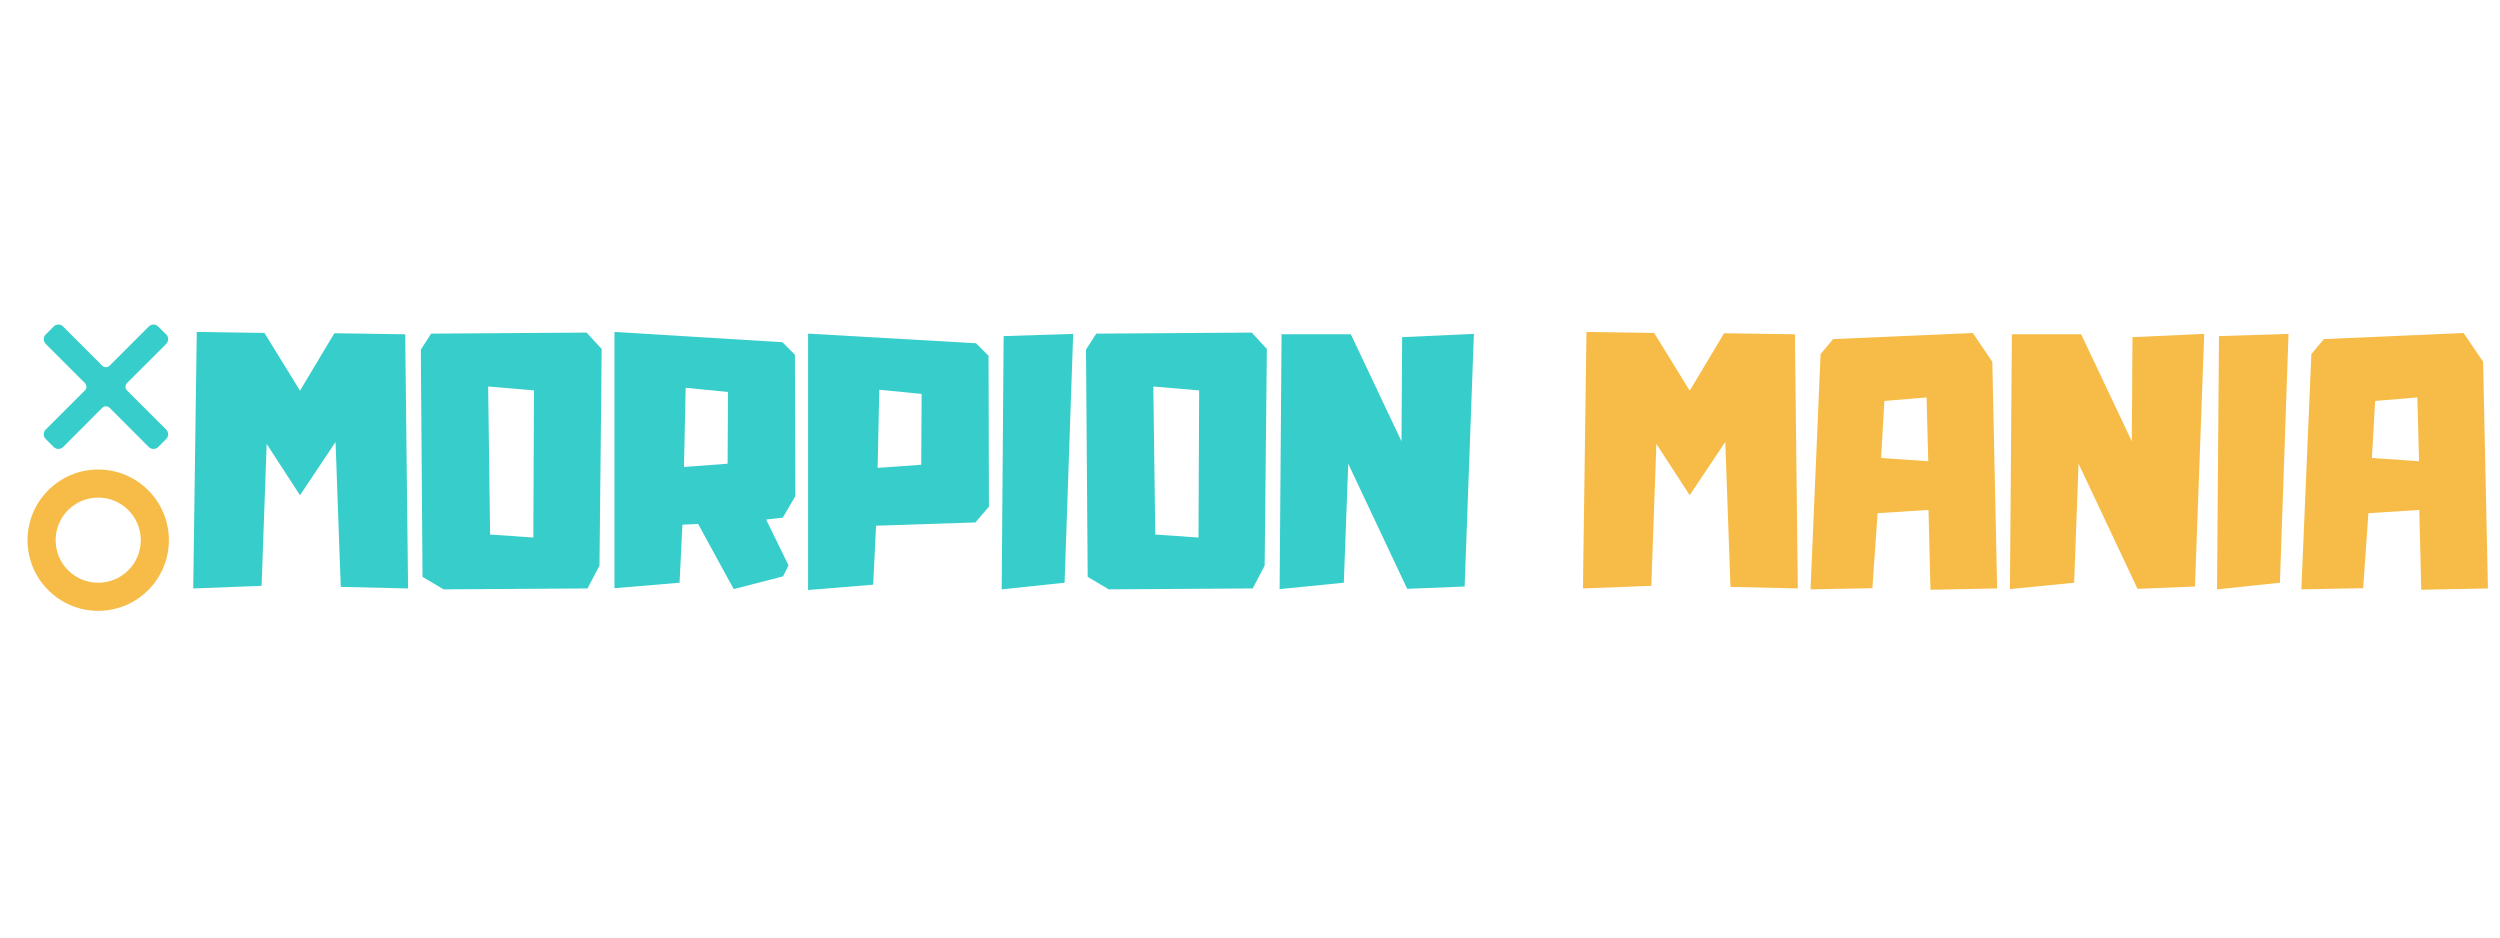 <svg xmlns="http://www.w3.org/2000/svg" xmlns:xlink="http://www.w3.org/1999/xlink" width="400" zoomAndPan="magnify" viewBox="0 0 300 112.5" height="150" preserveAspectRatio="xMidYMid meet" version="1.0"><defs><g/><clipPath id="7ff34b6030"><path d="M 3.305 56.34 L 20.266 56.34 L 20.266 73.301 L 3.305 73.301 Z M 3.305 56.34 " clip-rule="nonzero"/></clipPath><clipPath id="7fe099553b"><path d="M 5.25 38.945 L 20.176 38.945 L 20.176 53.871 L 5.25 53.871 Z M 5.25 38.945 " clip-rule="nonzero"/></clipPath></defs><g fill="#36cdca" fill-opacity="1"><g transform="translate(22.422, 70.692)"><g><path d="M 26.203 -30.578 L 26.547 -0.078 L 18.469 -0.266 L 17.844 -17.656 L 13.578 -11.266 L 9.578 -17.422 L 8.969 -0.391 L 0.766 -0.078 L 1.188 -30.859 L 9.312 -30.734 L 13.578 -23.812 L 17.703 -30.703 Z M 26.203 -30.578 "/></g></g></g><g fill="#36cdca" fill-opacity="1"><g transform="translate(49.734, 70.692)"><g><path d="M 20.656 -30.781 L 22.469 -28.812 L 22.203 -2.812 L 20.766 -0.078 L 3.5 0.031 L 0.969 -1.469 L 0.766 -28.734 L 2 -30.656 Z M 8.844 -24.312 L 9.078 -6.547 L 14.266 -6.188 L 14.344 -23.844 Z M 8.844 -24.312 "/></g></g></g><g fill="#36cdca" fill-opacity="1"><g transform="translate(72.968, 70.692)"><g><path d="M 20.969 -8.578 L 18.969 -8.344 L 21.656 -2.844 L 21 -1.531 L 15.078 0 L 10.812 -7.812 L 8.922 -7.734 L 8.578 -0.766 L 0.766 -0.109 L 0.766 -30.859 L 20.922 -29.625 L 22.422 -28.125 L 22.469 -11.156 Z M 14.344 -15.047 L 14.391 -23.656 L 9.312 -24.156 L 9.109 -14.656 Z M 14.344 -15.047 "/></g></g></g><g fill="#36cdca" fill-opacity="1"><g transform="translate(96.203, 70.692)"><g><path d="M 22.422 -28 L 22.469 -9.891 L 20.844 -8 L 8.922 -7.609 L 8.578 -0.531 L 0.766 0.109 L 0.766 -30.656 L 20.922 -29.5 Z M 14.391 -23.422 L 9.312 -23.922 L 9.109 -14.547 L 14.344 -14.922 Z M 14.391 -23.422 "/></g></g></g><g fill="#36cdca" fill-opacity="1"><g transform="translate(119.437, 70.692)"><g><path d="M 1 -30.359 L 9.344 -30.625 L 8.312 -0.766 L 0.766 0.031 Z M 1 -30.359 "/></g></g></g><g fill="#36cdca" fill-opacity="1"><g transform="translate(129.554, 70.692)"><g><path d="M 20.656 -30.781 L 22.469 -28.812 L 22.203 -2.812 L 20.766 -0.078 L 3.5 0.031 L 0.969 -1.469 L 0.766 -28.734 L 2 -30.656 Z M 8.844 -24.312 L 9.078 -6.547 L 14.266 -6.188 L 14.344 -23.844 Z M 8.844 -24.312 "/></g></g></g><g fill="#36cdca" fill-opacity="1"><g transform="translate(152.788, 70.692)"><g><path d="M 15.469 -30.234 L 24.078 -30.625 L 22.969 -0.312 L 16.078 -0.031 L 9 -15.047 L 8.469 -0.766 L 0.766 0 L 1 -30.578 L 9.312 -30.578 L 15.391 -17.734 Z M 15.469 -30.234 "/></g></g></g><g fill="#36cdca" fill-opacity="1"><g transform="translate(177.639, 70.692)"><g/></g></g><g fill="#f6bc47" fill-opacity="1"><g transform="translate(189.188, 70.692)"><g><path d="M 26.203 -30.578 L 26.547 -0.078 L 18.469 -0.266 L 17.844 -17.656 L 13.578 -11.266 L 9.578 -17.422 L 8.969 -0.391 L 0.766 -0.078 L 1.188 -30.859 L 9.312 -30.734 L 13.578 -23.812 L 17.703 -30.703 Z M 26.203 -30.578 "/></g></g></g><g fill="#f6bc47" fill-opacity="1"><g transform="translate(216.5, 70.692)"><g><path d="M 22.578 -27.281 L 23.156 -0.078 L 15.156 0.078 L 14.922 -9.5 L 8.812 -9.109 L 8.188 -0.109 L 0.766 0.031 L 1.969 -28.203 L 3.469 -30 L 20.234 -30.734 Z M 14.891 -15.344 L 14.688 -23 L 9.625 -22.578 L 9.234 -15.734 Z M 14.891 -15.344 "/></g></g></g><g fill="#f6bc47" fill-opacity="1"><g transform="translate(240.427, 70.692)"><g><path d="M 15.469 -30.234 L 24.078 -30.625 L 22.969 -0.312 L 16.078 -0.031 L 9 -15.047 L 8.469 -0.766 L 0.766 0 L 1 -30.578 L 9.312 -30.578 L 15.391 -17.734 Z M 15.469 -30.234 "/></g></g></g><g fill="#f6bc47" fill-opacity="1"><g transform="translate(265.277, 70.692)"><g><path d="M 1 -30.359 L 9.344 -30.625 L 8.312 -0.766 L 0.766 0.031 Z M 1 -30.359 "/></g></g></g><g fill="#f6bc47" fill-opacity="1"><g transform="translate(275.394, 70.692)"><g><path d="M 22.578 -27.281 L 23.156 -0.078 L 15.156 0.078 L 14.922 -9.5 L 8.812 -9.109 L 8.188 -0.109 L 0.766 0.031 L 1.969 -28.203 L 3.469 -30 L 20.234 -30.734 Z M 14.891 -15.344 L 14.688 -23 L 9.625 -22.578 L 9.234 -15.734 Z M 14.891 -15.344 "/></g></g></g><g clip-path="url(#7ff34b6030)"><path fill="#f6bc47" d="M 3.305 64.82 C 3.305 60.141 7.105 56.34 11.785 56.34 C 16.469 56.34 20.266 60.141 20.266 64.82 C 20.266 69.5 16.469 73.301 11.785 73.301 C 7.105 73.301 3.305 69.5 3.305 64.82 Z M 6.676 64.82 C 6.676 62 8.965 59.711 11.785 59.711 C 14.605 59.711 16.895 62 16.895 64.82 C 16.895 67.641 14.605 69.93 11.785 69.93 C 8.965 69.93 6.676 67.641 6.676 64.82 Z M 6.676 64.82 " fill-opacity="1" fill-rule="evenodd"/></g><g clip-path="url(#7fe099553b)"><path fill="#36cdca" d="M 12.273 48.934 L 7.57 53.641 C 7.258 53.949 6.754 53.949 6.445 53.641 L 5.484 52.676 C 5.172 52.367 5.172 51.863 5.484 51.551 L 10.188 46.848 C 10.43 46.605 10.43 46.211 10.188 45.969 L 5.484 41.266 C 5.172 40.953 5.172 40.449 5.484 40.141 L 6.445 39.18 C 6.754 38.867 7.258 38.867 7.57 39.18 L 12.273 43.883 C 12.516 44.125 12.91 44.125 13.152 43.883 L 17.855 39.18 C 18.168 38.867 18.672 38.867 18.98 39.18 L 19.945 40.141 C 20.254 40.449 20.254 40.953 19.945 41.266 L 15.238 45.969 C 14.996 46.211 14.996 46.605 15.238 46.848 L 19.945 51.551 C 20.254 51.863 20.254 52.367 19.945 52.676 L 18.98 53.641 C 18.672 53.949 18.168 53.949 17.855 53.641 L 13.152 48.934 C 12.91 48.691 12.516 48.691 12.273 48.934 Z M 12.273 48.934 " fill-opacity="1" fill-rule="evenodd"/></g></svg>